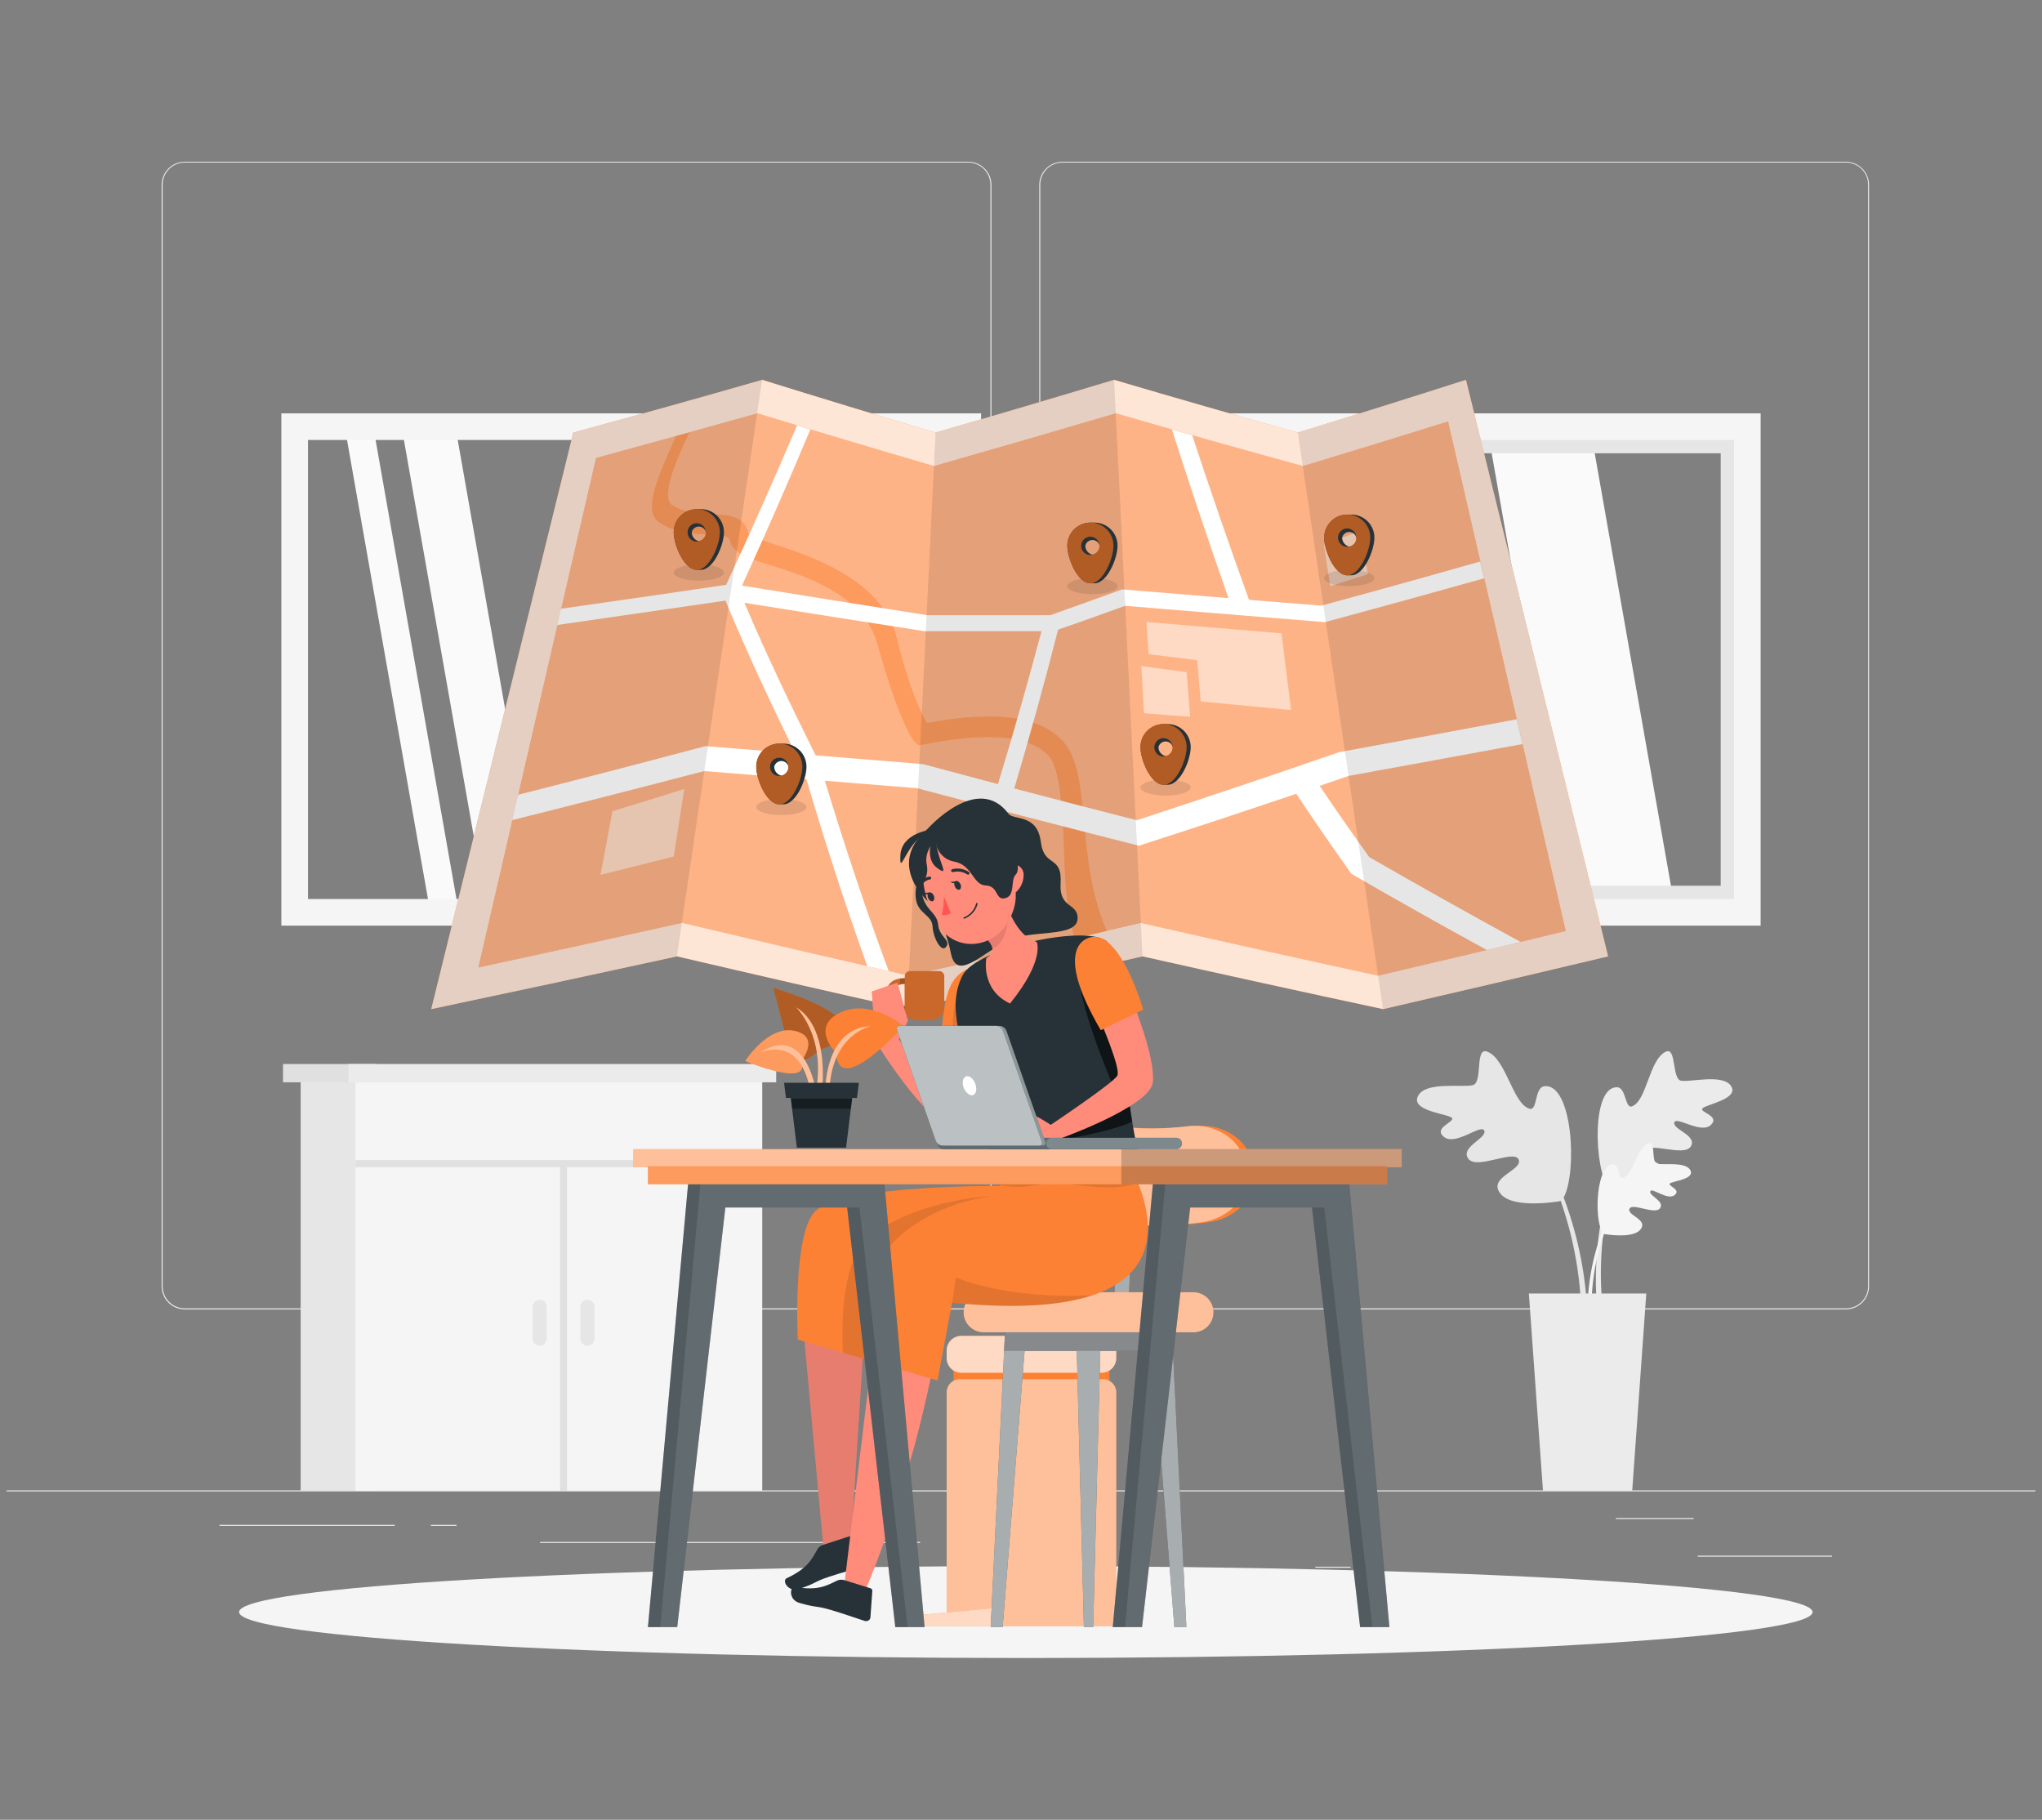 <svg width="202" height="180" viewBox="0 0 202 180" fill="none" xmlns="http://www.w3.org/2000/svg">
<rect x="0" y="0" width="202" height="180" fill="#808080" stroke="none"/>
<path d="M181.24 153.877H167.945V153.977H181.24V153.877Z" fill="#EBEBEB"/>
<path d="M133.602 154.969H130.113V155.069H133.602V154.969Z" fill="#EBEBEB"/>
<path d="M167.544 150.152H159.841V150.252H167.544V150.152Z" fill="#EBEBEB"/>
<path d="M39.044 150.826H21.708V150.926H39.044V150.826Z" fill="#EBEBEB"/>
<path d="M45.161 150.826H42.62V150.926H45.161V150.826Z" fill="#EBEBEB"/>
<path d="M91.025 152.52H53.422V152.62H91.025V152.52Z" fill="#EBEBEB"/>
<path d="M95.782 129.516H18.28C17.672 129.516 17.089 129.274 16.659 128.844C16.229 128.415 15.988 127.832 15.988 127.224V18.272C15.993 17.668 16.237 17.09 16.666 16.664C17.095 16.239 17.675 16 18.28 16H95.782C96.39 16 96.973 16.241 97.403 16.671C97.832 17.101 98.074 17.684 98.074 18.292V127.224C98.074 127.832 97.832 128.415 97.403 128.844C96.973 129.274 96.39 129.516 95.782 129.516ZM18.28 16.08C17.699 16.081 17.142 16.313 16.731 16.723C16.32 17.134 16.089 17.691 16.088 18.272V127.224C16.089 127.805 16.32 128.362 16.731 128.772C17.142 129.183 17.699 129.414 18.28 129.415H95.782C96.363 129.414 96.92 129.183 97.33 128.772C97.741 128.362 97.972 127.805 97.974 127.224V18.272C97.972 17.691 97.741 17.134 97.33 16.723C96.92 16.313 96.363 16.081 95.782 16.08H18.28Z" fill="#EBEBEB"/>
<path d="M182.609 129.516H105.098C104.491 129.515 103.908 129.273 103.479 128.843C103.049 128.414 102.807 127.831 102.806 127.224V18.272C102.813 17.668 103.057 17.091 103.486 16.665C103.915 16.24 104.494 16.001 105.098 16H182.609C183.212 16.002 183.79 16.242 184.217 16.667C184.645 17.092 184.887 17.669 184.893 18.272V127.224C184.893 127.83 184.652 128.412 184.224 128.842C183.796 129.271 183.215 129.514 182.609 129.516ZM105.098 16.08C104.517 16.081 103.961 16.313 103.55 16.723C103.139 17.134 102.908 17.691 102.907 18.272V127.224C102.908 127.805 103.139 128.362 103.55 128.772C103.961 129.183 104.517 129.414 105.098 129.415H182.609C183.19 129.414 183.746 129.183 184.157 128.772C184.568 128.362 184.799 127.805 184.8 127.224V18.272C184.799 17.691 184.568 17.134 184.157 16.723C183.746 16.313 183.19 16.081 182.609 16.08H105.098Z" fill="#EBEBEB"/>
<path d="M201.35 147.418H0.65V147.519H201.35V147.418Z" fill="#EBEBEB"/>
<path d="M29.743 147.454H37.201L37.201 106.15H29.743L29.743 147.454Z" fill="#E6E6E6"/>
<path d="M35.162 147.454H75.403V106.15H35.162L35.162 147.454Z" fill="#F5F5F5"/>
<path d="M27.997 107.053H37.266V105.243H27.997V107.053Z" fill="#E0E0E0"/>
<path d="M34.464 107.053H76.784V105.243H34.464V107.053Z" fill="#EBEBEB"/>
<path d="M58.107 133.112C58.199 133.113 58.29 133.095 58.375 133.06C58.46 133.025 58.538 132.974 58.603 132.909C58.668 132.844 58.72 132.767 58.755 132.682C58.791 132.597 58.809 132.506 58.809 132.414V129.267C58.809 129.175 58.791 129.084 58.755 128.999C58.72 128.914 58.668 128.837 58.603 128.772C58.538 128.707 58.46 128.655 58.375 128.621C58.29 128.586 58.199 128.568 58.107 128.568C57.921 128.568 57.744 128.642 57.613 128.773C57.482 128.904 57.408 129.082 57.408 129.267V132.406C57.407 132.498 57.424 132.59 57.459 132.676C57.494 132.761 57.545 132.839 57.61 132.905C57.675 132.971 57.752 133.023 57.837 133.058C57.923 133.094 58.014 133.112 58.107 133.112Z" fill="#E6E6E6"/>
<path d="M53.386 133.112C53.571 133.112 53.749 133.039 53.88 132.908C54.011 132.777 54.084 132.599 54.084 132.414V129.267C54.084 129.082 54.011 128.904 53.88 128.773C53.749 128.642 53.571 128.568 53.386 128.568C53.201 128.568 53.023 128.642 52.892 128.773C52.761 128.904 52.688 129.082 52.688 129.267V132.406C52.687 132.498 52.704 132.59 52.738 132.676C52.773 132.761 52.824 132.839 52.889 132.905C52.954 132.971 53.032 133.023 53.117 133.058C53.202 133.094 53.294 133.112 53.386 133.112Z" fill="#E6E6E6"/>
<path d="M75.407 114.748V115.451H56.095V147.454H55.397V115.451H35.166V114.748H75.407Z" fill="#E0E0E0"/>
<path d="M155.426 89.432H165.617L157.417 42.926H147.225L155.426 89.432Z" fill="#FAFAFA"/>
<path d="M149.493 89.432H152.243L144.042 42.926H141.292L149.493 89.432Z" fill="#FAFAFA"/>
<path d="M119.681 90.239H122.503L114.078 42.444H111.252L119.681 90.239Z" fill="#FAFAFA"/>
<path d="M125.305 90.239H130.627L122.202 42.444H116.879L125.305 90.239Z" fill="#FAFAFA"/>
<path d="M139.559 42.203H172.851V90.259H139.559V42.203ZM170.217 44.837H142.192V87.61H170.217V44.837Z" fill="#E6E6E6"/>
<path d="M104.946 40.887H174.167V91.559H104.946V40.887ZM171.534 43.52H107.579V88.926H171.534V43.52Z" fill="#F5F5F5"/>
<path d="M78.313 89.432H88.504L80.304 42.926H70.112L78.313 89.432Z" fill="#FAFAFA"/>
<path d="M72.384 89.432H75.13L66.929 42.926H64.184L72.384 89.432Z" fill="#FAFAFA"/>
<path d="M42.568 90.239H45.39L36.965 42.444H34.139L42.568 90.239Z" fill="#FAFAFA"/>
<path d="M48.192 90.239H53.514L45.089 42.444H39.767L48.192 90.239Z" fill="#FAFAFA"/>
<path d="M62.442 42.203H95.738V90.259H62.442V42.203ZM93.105 44.837H65.079V87.61H93.105V44.837Z" fill="#E6E6E6"/>
<path d="M27.833 40.887H97.054V91.559H27.833V40.887ZM94.421 43.52H30.466V88.926H94.421V43.52Z" fill="#F5F5F5"/>
<path d="M157.043 132.466C157.175 127.685 156.373 122.924 154.683 118.449C156.048 115.924 155.562 107.146 152.785 107.439C151.769 107.543 152.126 109.899 151.307 109.667C149.63 109.193 148.995 104.677 147.093 104.011C145.889 103.585 146.691 107.041 145.72 107.326C144.749 107.611 141.048 106.925 140.281 108.394C139.514 109.863 143.043 110.148 143.585 110.538C144.126 110.927 141.678 111.525 142.842 112.456C144.006 113.388 146.559 111.1 146.832 111.846C147.105 112.593 144.423 113.452 145.246 114.608C146.069 115.764 149.834 113.628 150.236 114.712C150.637 115.796 147.057 116.446 148.466 118.112C149.457 119.28 152.415 119.095 154.121 118.847C154.234 118.826 154.318 118.81 154.39 118.79C155.95 123.234 156.631 127.939 156.397 132.643L157.043 132.466Z" fill="#E6E6E6"/>
<path d="M158.083 130.347C157.592 126.064 157.94 121.728 159.107 117.578C157.686 115.419 157.437 107.503 159.954 107.543C160.873 107.543 160.736 109.703 161.451 109.43C162.92 108.872 163.137 104.774 164.794 104.023C165.854 103.545 165.376 106.712 166.284 106.893C167.191 107.074 170.442 106.182 171.245 107.427C172.048 108.671 168.901 109.217 168.435 109.61C167.969 110.004 170.225 110.349 169.238 111.276C168.25 112.203 165.794 110.349 165.625 111.035C165.457 111.722 167.917 112.3 167.263 113.392C166.609 114.483 163.068 112.87 162.791 113.877C162.514 114.885 165.782 115.186 164.646 116.791C163.843 117.915 161.178 117.996 159.628 117.891C159.546 117.887 159.464 117.876 159.384 117.859C158.331 121.972 158.088 126.25 158.669 130.455L158.083 130.347Z" fill="#EBEBEB"/>
<path d="M157.051 130.347C156.972 127.448 157.457 124.562 158.48 121.849C157.653 120.316 157.95 114.997 159.632 115.174C160.25 115.238 160.034 116.663 160.527 116.522C161.547 116.238 161.928 113.5 163.084 113.095C163.823 112.838 163.317 114.933 163.915 115.102C164.513 115.27 166.749 114.869 167.215 115.748C167.68 116.627 165.541 116.812 165.208 117.048C164.875 117.285 166.364 117.646 165.657 118.212C164.951 118.778 163.401 117.41 163.249 117.839C163.096 118.269 164.714 118.823 164.212 119.513C163.711 120.203 161.431 118.919 161.186 119.577C160.941 120.235 163.116 120.629 162.257 121.64C161.659 122.347 159.849 122.234 158.829 122.086L158.669 122.05C157.728 124.746 157.319 127.599 157.465 130.451L157.051 130.347Z" fill="#F5F5F5"/>
<path d="M161.463 147.454H152.636L151.239 127.942H162.856L161.463 147.454Z" fill="#EBEBEB"/>
<path d="M101.477 164C144.46 164 179.305 161.966 179.305 159.456C179.305 156.947 144.46 154.912 101.477 154.912C58.495 154.912 23.65 156.947 23.65 159.456C23.65 161.966 58.495 164 101.477 164Z" fill="#F5F5F5"/>
<path d="M109.741 135.055H94.331V137.427H109.741V135.055Z" fill="#FC8135"/>
<path d="M94.961 136.42H109.111C109.459 136.42 109.793 136.558 110.039 136.804C110.285 137.05 110.423 137.384 110.423 137.732V160.857H93.645V137.736C93.644 137.563 93.678 137.392 93.744 137.232C93.81 137.072 93.907 136.927 94.029 136.804C94.151 136.682 94.297 136.585 94.457 136.519C94.617 136.453 94.788 136.419 94.961 136.42Z" fill="#FC8135"/>
<path opacity="0.5" d="M94.961 136.42H109.111C109.459 136.42 109.793 136.558 110.039 136.804C110.285 137.05 110.423 137.384 110.423 137.732V160.857H93.645V137.736C93.644 137.563 93.678 137.392 93.744 137.232C93.81 137.072 93.907 136.927 94.029 136.804C94.151 136.682 94.297 136.585 94.457 136.519C94.617 136.453 94.788 136.419 94.961 136.42Z" fill="white"/>
<path d="M108.974 132.137H95.094C94.293 132.137 93.645 132.786 93.645 133.586V134.337C93.645 135.137 94.293 135.786 95.094 135.786H108.974C109.774 135.786 110.423 135.137 110.423 134.337V133.586C110.423 132.786 109.774 132.137 108.974 132.137Z" fill="#FC8135"/>
<path opacity="0.7" d="M108.974 132.137H95.094C94.293 132.137 93.645 132.786 93.645 133.586V134.337C93.645 135.137 94.293 135.786 95.094 135.786H108.974C109.774 135.786 110.423 135.137 110.423 134.337V133.586C110.423 132.786 109.774 132.137 108.974 132.137Z" fill="white"/>
<path d="M98.493 160.861H90.65V159.769L98.493 159.039V160.861Z" fill="#FC8135"/>
<path opacity="0.7" d="M98.493 160.861H90.65V159.769L98.493 159.039V160.861Z" fill="white"/>
<path d="M128.377 42.789C122.308 41.096 116.251 39.356 110.206 37.571C104.319 39.345 98.431 41.085 92.544 42.789C86.817 41.085 81.103 39.345 75.4 37.571C69.181 39.356 62.952 41.096 56.711 42.789L42.658 99.816C50.769 98.106 58.873 96.367 66.971 94.598C74.552 96.37 82.142 98.109 89.742 99.816C97.503 98.114 105.263 96.375 113.024 94.598C120.947 96.378 128.88 98.117 136.823 99.816C144.248 98.106 151.666 96.367 159.076 94.598L145.015 37.571C139.478 39.345 133.932 41.085 128.377 42.789Z" fill="#FC8135"/>
<path opacity="0.8" d="M128.377 42.789C122.308 41.096 116.251 39.356 110.206 37.571C104.319 39.345 98.431 41.085 92.544 42.789C86.817 41.085 81.103 39.345 75.4 37.571C69.181 39.356 62.952 41.096 56.711 42.789L42.658 99.816C50.769 98.106 58.873 96.367 66.971 94.598C74.552 96.37 82.142 98.109 89.742 99.816C97.503 98.114 105.263 96.375 113.024 94.598C120.947 96.378 128.88 98.117 136.823 99.816C144.248 98.106 151.666 96.367 159.076 94.598L145.015 37.571C139.478 39.345 133.932 41.085 128.377 42.789Z" fill="white"/>
<path d="M89.899 96.505C97.558 94.803 105.21 93.063 112.855 91.287C120.671 93.066 128.496 94.805 136.329 96.505C142.518 95.065 148.704 93.593 154.885 92.089C151 75.287 147.12 58.486 143.245 41.686C138.468 43.187 133.679 44.659 128.879 46.101C122.703 44.407 116.537 42.668 110.382 40.883C104.393 42.652 98.398 44.391 92.395 46.101C86.562 44.396 80.739 42.657 74.927 40.883C69.612 42.379 64.291 43.85 58.963 45.298C55.077 62.098 51.197 78.898 47.322 95.698C54.047 94.248 60.765 92.776 67.477 91.282C74.935 93.051 82.409 94.792 89.899 96.505Z" fill="#FC8135"/>
<path opacity="0.4" d="M89.899 96.505C97.558 94.803 105.21 93.063 112.855 91.287C120.671 93.066 128.496 94.805 136.329 96.505C142.518 95.065 148.704 93.593 154.885 92.089C151 75.287 147.12 58.486 143.245 41.686C138.468 43.187 133.679 44.659 128.879 46.101C122.703 44.407 116.537 42.668 110.382 40.883C104.393 42.652 98.398 44.391 92.395 46.101C86.562 44.396 80.739 42.657 74.927 40.883C69.612 42.379 64.291 43.85 58.963 45.298C55.077 62.098 51.197 78.898 47.322 95.698C54.047 94.248 60.765 92.776 67.477 91.282C74.935 93.051 82.409 94.792 89.899 96.505Z" fill="white"/>
<path d="M107.255 81.496C106.954 78.285 106.709 75.367 105.449 73.681C102.639 69.952 95.916 70.747 91.693 71.517C91.223 70.715 90.019 68.479 88.698 63.088C87.438 57.942 81.61 55.462 77.114 54.013C75.846 53.611 74.276 53.073 74.015 52.704C73.642 51.006 72.008 50.926 70.403 50.853C69.114 50.793 67.645 50.725 66.473 49.946C65.425 49.248 66.63 45.952 68.199 42.777L66.879 43.139C66.766 43.383 66.65 43.628 66.537 43.877C64.671 48.044 63.707 50.701 65.273 51.712C66.838 52.724 68.568 52.792 69.997 52.861C71.426 52.929 72.109 53.005 72.197 53.455C72.43 54.659 73.919 55.193 76.352 55.939C80.498 57.212 85.54 59.15 86.812 63.722C88.939 71.349 90.252 73.155 90.501 73.384L90.874 73.729L91.392 73.621C95.169 72.902 101.307 72.043 103.751 74.793C104.71 75.873 104.955 78.763 105.144 81.637C105.357 85.213 105.228 89.263 106.316 92.812L109.487 92.081C107.91 88.457 107.556 84.692 107.255 81.496Z" fill="#FC8135"/>
<path opacity="0.2" d="M107.255 81.496C106.954 78.285 106.709 75.367 105.449 73.681C102.639 69.952 95.916 70.747 91.693 71.517C91.223 70.715 90.019 68.479 88.698 63.088C87.438 57.942 81.61 55.462 77.114 54.013C75.846 53.611 74.276 53.073 74.015 52.704C73.642 51.006 72.008 50.926 70.403 50.853C69.114 50.793 67.645 50.725 66.473 49.946C65.425 49.248 66.63 45.952 68.199 42.777L66.879 43.139C66.766 43.383 66.65 43.628 66.537 43.877C64.671 48.044 63.707 50.701 65.273 51.712C66.838 52.724 68.568 52.792 69.997 52.861C71.426 52.929 72.109 53.005 72.197 53.455C72.43 54.659 73.919 55.193 76.352 55.939C80.498 57.212 85.54 59.15 86.812 63.722C88.939 71.349 90.252 73.155 90.501 73.384L90.874 73.729L91.392 73.621C95.169 72.902 101.307 72.043 103.751 74.793C104.71 75.873 104.955 78.763 105.144 81.637C105.357 85.213 105.228 89.263 106.316 92.812L109.487 92.081C107.91 88.457 107.556 84.692 107.255 81.496Z" fill="white"/>
<g opacity="0.5">
<path d="M113.417 61.523L126.771 62.647C127.153 65.681 127.341 67.203 127.723 70.237L118.776 69.386L118.434 65.308L113.618 64.702C113.529 63.433 113.489 62.795 113.417 61.523Z" fill="white"/>
<path d="M112.903 65.878L117.391 66.488L117.732 70.903L113.164 70.55L112.903 65.878Z" fill="white"/>
</g>
<path opacity="0.5" d="M134.579 52.491C133.15 53.057 132.431 53.338 130.966 53.904L131.588 57.974C133.085 57.505 133.828 57.272 135.309 56.798C135.028 55.076 134.88 54.213 134.579 52.491Z" fill="white"/>
<path opacity="0.5" d="M67.689 78.044C64.88 78.923 63.455 79.361 60.585 80.236C60.115 82.757 59.878 84.021 59.404 86.542C62.327 85.811 63.776 85.45 66.65 84.72C67.063 82.05 67.272 80.714 67.689 78.044Z" fill="white"/>
<path d="M111.297 59.925C117.856 60.46 124.412 60.995 130.966 61.531H131.094C136.345 60.112 141.587 58.669 146.821 57.2L146.42 55.542C141.191 57.03 135.953 58.486 130.705 59.909L123.556 59.327C121.6 53.924 119.727 48.5 117.936 43.054L115.929 42.484C117.717 48.072 119.582 53.631 121.525 59.163L111.004 58.3C108.194 59.319 106.77 59.833 103.887 60.852H91.713C85.606 59.889 79.502 58.914 73.401 57.926C75.737 52.812 77.99 47.665 80.161 42.484L78.848 42.083C76.592 47.379 74.254 52.634 71.832 57.85C66.389 58.653 60.943 59.441 55.495 60.214C55.346 60.864 55.27 61.19 55.121 61.82C60.669 61.017 66.218 60.214 71.767 59.411C73.891 64.533 76.239 69.535 78.676 74.516L69.785 73.802C63.616 75.442 57.438 77.047 51.248 78.618C51.015 79.618 50.899 80.12 50.67 81.119C57.009 79.535 63.339 77.919 69.66 76.27L79.775 77.073C81.606 83.295 83.597 89.468 85.796 95.565L87.912 96.047C85.608 89.858 83.525 83.56 81.594 77.225L90.718 77.964C98.015 79.899 105.33 81.795 112.662 83.652C117.864 81.979 123.054 80.267 128.232 78.514C130.348 81.681 131.444 83.263 133.683 86.43C138.12 88.999 142.59 91.513 147.094 93.972L150.41 93.169C145.392 90.426 140.405 87.631 135.45 84.784C133.443 81.974 132.455 80.553 130.544 77.731L133.438 76.74C139.162 75.704 144.885 74.656 150.606 73.597C150.378 72.617 150.265 72.128 150.04 71.148C144.185 72.245 138.329 73.329 132.471 74.4C125.816 76.698 119.145 78.944 112.457 81.135C108.411 80.102 104.369 79.055 100.331 77.992C101.88 72.782 103.327 67.544 104.67 62.277C107.344 61.358 108.668 60.868 111.297 59.925ZM98.737 77.567C95.739 76.764 94.25 76.362 91.308 75.584L80.683 74.713C78.206 69.739 75.81 64.742 73.642 59.624C79.588 60.577 85.534 61.513 91.48 62.434H103.028C101.682 67.51 100.245 72.555 98.717 77.567H98.737Z" fill="white"/>
<path opacity="0.1" d="M66.963 94.598C58.865 96.37 50.761 98.109 42.65 99.816L56.699 42.789C62.939 41.093 69.169 39.353 75.388 37.571L66.963 94.598Z" fill="black"/>
<path opacity="0.1" d="M113.019 94.598C105.259 96.378 97.499 98.117 89.738 99.816C90.675 80.817 91.611 61.808 92.548 42.789C98.435 41.085 104.322 39.345 110.21 37.571C111.143 56.581 112.08 75.591 113.019 94.598Z" fill="black"/>
<path opacity="0.1" d="M159.064 94.598C151.654 96.37 144.236 98.109 136.81 99.816L128.381 42.789C133.936 41.085 139.48 39.345 145.011 37.571L159.064 94.598Z" fill="black"/>
<path opacity="0.1" d="M135.959 57.172C135.959 57.617 134.844 57.974 133.471 57.974C132.098 57.974 130.986 57.617 130.986 57.172C130.986 56.726 132.098 56.369 133.471 56.369C134.844 56.369 135.959 56.73 135.959 57.172Z" fill="black"/>
<path d="M133.679 56.903C134.936 56.903 135.959 54.438 135.959 53.182C135.959 52.577 135.719 51.996 135.292 51.568C134.864 51.14 134.284 50.899 133.679 50.898H133.278C132.978 50.898 132.681 50.957 132.405 51.072C132.128 51.187 131.876 51.355 131.664 51.567C131.453 51.779 131.285 52.031 131.17 52.308C131.056 52.585 130.998 52.882 130.998 53.182C130.998 54.438 132.018 56.903 133.278 56.903H133.679ZM132.768 53.182C132.798 53.049 132.866 52.928 132.962 52.831C133.058 52.735 133.18 52.668 133.312 52.638C133.445 52.608 133.583 52.615 133.712 52.66C133.84 52.706 133.953 52.786 134.038 52.892C134.123 52.999 134.176 53.127 134.191 53.263C134.206 53.398 134.182 53.535 134.123 53.657C134.064 53.779 133.971 53.883 133.856 53.955C133.74 54.027 133.607 54.065 133.471 54.065C133.271 54.018 133.094 53.905 132.966 53.745C132.839 53.585 132.769 53.386 132.768 53.182Z" fill="#263238"/>
<path d="M133.266 50.898C132.966 50.898 132.669 50.957 132.393 51.072C132.116 51.187 131.864 51.355 131.652 51.567C131.441 51.779 131.273 52.031 131.158 52.308C131.044 52.585 130.986 52.882 130.986 53.182C130.986 54.438 132.006 56.903 133.266 56.903C134.526 56.903 135.546 54.438 135.546 53.182C135.547 52.882 135.488 52.585 135.374 52.308C135.259 52.031 135.091 51.779 134.88 51.567C134.668 51.355 134.416 51.187 134.139 51.072C133.863 50.957 133.566 50.898 133.266 50.898ZM133.266 54.089C133.086 54.089 132.909 54.035 132.759 53.935C132.609 53.835 132.493 53.692 132.424 53.525C132.355 53.359 132.337 53.175 132.373 52.998C132.408 52.822 132.495 52.659 132.623 52.532C132.751 52.405 132.914 52.318 133.091 52.283C133.268 52.249 133.451 52.267 133.618 52.337C133.784 52.407 133.926 52.524 134.026 52.674C134.125 52.825 134.178 53.001 134.177 53.182C134.177 53.301 134.154 53.419 134.108 53.53C134.062 53.64 133.995 53.74 133.91 53.825C133.825 53.909 133.725 53.976 133.614 54.021C133.504 54.066 133.386 54.089 133.266 54.089Z" fill="#FC8135"/>
<path opacity="0.3" d="M133.266 50.898C132.966 50.898 132.669 50.957 132.393 51.072C132.116 51.187 131.864 51.355 131.652 51.567C131.441 51.779 131.273 52.031 131.158 52.308C131.044 52.585 130.986 52.882 130.986 53.182C130.986 54.438 132.006 56.903 133.266 56.903C134.526 56.903 135.546 54.438 135.546 53.182C135.547 52.882 135.488 52.585 135.374 52.308C135.259 52.031 135.091 51.779 134.88 51.567C134.668 51.355 134.416 51.187 134.139 51.072C133.863 50.957 133.566 50.898 133.266 50.898ZM133.266 54.089C133.086 54.089 132.909 54.035 132.759 53.935C132.609 53.835 132.493 53.692 132.424 53.525C132.355 53.359 132.337 53.175 132.373 52.998C132.408 52.822 132.495 52.659 132.623 52.532C132.751 52.405 132.914 52.318 133.091 52.283C133.268 52.249 133.451 52.267 133.618 52.337C133.784 52.407 133.926 52.524 134.026 52.674C134.125 52.825 134.178 53.001 134.177 53.182C134.177 53.301 134.154 53.419 134.108 53.53C134.062 53.64 133.995 53.74 133.91 53.825C133.825 53.909 133.725 53.976 133.614 54.021C133.504 54.066 133.386 54.089 133.266 54.089Z" fill="black"/>
<path opacity="0.1" d="M117.788 77.896C117.788 78.337 116.676 78.699 115.303 78.699C113.931 78.699 112.815 78.337 112.815 77.896C112.815 77.454 113.931 77.093 115.303 77.093C116.676 77.093 117.788 77.45 117.788 77.896Z" fill="black"/>
<path d="M115.508 77.623C116.768 77.623 117.788 75.162 117.788 73.902C117.788 73.297 117.548 72.717 117.12 72.29C116.692 71.862 116.113 71.622 115.508 71.622H115.106C114.807 71.621 114.51 71.68 114.233 71.794C113.956 71.909 113.704 72.076 113.492 72.288C113.28 72.5 113.111 72.751 112.996 73.028C112.882 73.305 112.823 73.602 112.823 73.902C112.823 75.162 113.846 77.623 115.106 77.623H115.508ZM114.601 73.902C114.631 73.769 114.698 73.648 114.794 73.552C114.891 73.455 115.012 73.388 115.145 73.358C115.277 73.328 115.416 73.336 115.544 73.381C115.673 73.426 115.786 73.506 115.871 73.613C115.955 73.719 116.008 73.847 116.023 73.983C116.038 74.118 116.015 74.255 115.956 74.377C115.896 74.5 115.804 74.603 115.688 74.675C115.573 74.747 115.439 74.785 115.303 74.785C115.103 74.739 114.925 74.627 114.797 74.467C114.669 74.306 114.6 74.107 114.601 73.902Z" fill="#263238"/>
<path d="M115.099 71.622C114.799 71.621 114.502 71.68 114.225 71.794C113.948 71.909 113.696 72.076 113.484 72.288C113.272 72.5 113.103 72.751 112.989 73.028C112.874 73.305 112.815 73.602 112.815 73.902C112.815 75.162 113.838 77.623 115.099 77.623C116.359 77.623 117.379 75.162 117.379 73.902C117.379 73.602 117.32 73.306 117.205 73.029C117.09 72.753 116.923 72.501 116.711 72.29C116.499 72.078 116.248 71.91 115.971 71.795C115.695 71.681 115.398 71.622 115.099 71.622ZM115.099 74.833C114.918 74.834 114.742 74.781 114.591 74.681C114.441 74.582 114.324 74.44 114.254 74.273C114.184 74.107 114.166 73.924 114.2 73.747C114.235 73.57 114.322 73.407 114.449 73.279C114.576 73.151 114.739 73.064 114.915 73.028C115.092 72.993 115.276 73.011 115.442 73.08C115.609 73.149 115.752 73.265 115.852 73.415C115.952 73.565 116.006 73.742 116.006 73.922C116.001 74.159 115.903 74.385 115.733 74.552C115.564 74.718 115.336 74.812 115.099 74.813V74.833Z" fill="#FC8135"/>
<path opacity="0.3" d="M115.099 71.622C114.799 71.621 114.502 71.68 114.225 71.794C113.948 71.909 113.696 72.076 113.484 72.288C113.272 72.5 113.103 72.751 112.989 73.028C112.874 73.305 112.815 73.602 112.815 73.902C112.815 75.162 113.838 77.623 115.099 77.623C116.359 77.623 117.379 75.162 117.379 73.902C117.379 73.602 117.32 73.306 117.205 73.029C117.09 72.753 116.923 72.501 116.711 72.29C116.499 72.078 116.248 71.91 115.971 71.795C115.695 71.681 115.398 71.622 115.099 71.622ZM115.099 74.833C114.918 74.834 114.742 74.781 114.591 74.681C114.441 74.582 114.324 74.44 114.254 74.273C114.184 74.107 114.166 73.924 114.2 73.747C114.235 73.57 114.322 73.407 114.449 73.279C114.576 73.151 114.739 73.064 114.915 73.028C115.092 72.993 115.276 73.011 115.442 73.08C115.609 73.149 115.752 73.265 115.852 73.415C115.952 73.565 116.006 73.742 116.006 73.922C116.001 74.159 115.903 74.385 115.733 74.552C115.564 74.718 115.336 74.812 115.099 74.813V74.833Z" fill="black"/>
<path opacity="0.1" d="M79.779 79.823C79.779 80.268 78.664 80.625 77.291 80.625C75.918 80.625 74.806 80.268 74.806 79.823C74.806 79.377 75.918 79.02 77.291 79.02C78.664 79.02 79.779 79.385 79.779 79.823Z" fill="black"/>
<path d="M77.499 79.558C78.756 79.558 79.779 77.093 79.779 75.837C79.779 75.231 79.539 74.651 79.112 74.223C78.684 73.795 78.105 73.554 77.499 73.553H77.098C76.798 73.553 76.501 73.612 76.225 73.727C75.948 73.841 75.696 74.01 75.484 74.222C75.273 74.434 75.105 74.686 74.99 74.963C74.876 75.24 74.818 75.537 74.818 75.837C74.818 77.093 75.838 79.558 77.098 79.558H77.499ZM76.588 75.837C76.618 75.704 76.686 75.582 76.782 75.486C76.878 75.39 77 75.323 77.132 75.293C77.265 75.262 77.403 75.27 77.532 75.315C77.66 75.36 77.773 75.441 77.858 75.547C77.943 75.654 77.996 75.782 78.011 75.917C78.026 76.053 78.002 76.189 77.943 76.312C77.884 76.434 77.791 76.538 77.676 76.61C77.56 76.682 77.427 76.72 77.291 76.72C77.091 76.673 76.914 76.56 76.786 76.4C76.659 76.24 76.589 76.041 76.588 75.837Z" fill="#263238"/>
<path d="M77.086 73.553C76.786 73.553 76.49 73.612 76.213 73.727C75.936 73.841 75.684 74.01 75.472 74.222C75.261 74.434 75.093 74.686 74.979 74.963C74.864 75.24 74.806 75.537 74.806 75.837C74.806 77.093 75.826 79.558 77.086 79.558C78.347 79.558 79.366 77.093 79.366 75.837C79.367 75.537 79.308 75.24 79.194 74.963C79.079 74.686 78.912 74.434 78.7 74.222C78.488 74.01 78.236 73.841 77.96 73.727C77.683 73.612 77.386 73.553 77.086 73.553ZM77.086 76.764C76.906 76.765 76.729 76.712 76.578 76.612C76.428 76.512 76.311 76.37 76.241 76.203C76.172 76.037 76.153 75.853 76.188 75.676C76.223 75.499 76.31 75.336 76.438 75.208C76.566 75.081 76.728 74.994 76.905 74.959C77.082 74.924 77.266 74.942 77.433 75.012C77.599 75.081 77.742 75.198 77.841 75.349C77.941 75.499 77.994 75.676 77.993 75.857C77.988 76.094 77.89 76.319 77.721 76.485C77.551 76.651 77.323 76.744 77.086 76.744V76.764Z" fill="#FC8135"/>
<path opacity="0.3" d="M77.086 73.553C76.786 73.553 76.49 73.612 76.213 73.727C75.936 73.841 75.684 74.01 75.472 74.222C75.261 74.434 75.093 74.686 74.979 74.963C74.864 75.24 74.806 75.537 74.806 75.837C74.806 77.093 75.826 79.558 77.086 79.558C78.347 79.558 79.366 77.093 79.366 75.837C79.367 75.537 79.308 75.24 79.194 74.963C79.079 74.686 78.912 74.434 78.7 74.222C78.488 74.01 78.236 73.841 77.96 73.727C77.683 73.612 77.386 73.553 77.086 73.553ZM77.086 76.764C76.906 76.765 76.729 76.712 76.578 76.612C76.428 76.512 76.311 76.37 76.241 76.203C76.172 76.037 76.153 75.853 76.188 75.676C76.223 75.499 76.31 75.336 76.438 75.208C76.566 75.081 76.728 74.994 76.905 74.959C77.082 74.924 77.266 74.942 77.433 75.012C77.599 75.081 77.742 75.198 77.841 75.349C77.941 75.499 77.994 75.676 77.993 75.857C77.988 76.094 77.89 76.319 77.721 76.485C77.551 76.651 77.323 76.744 77.086 76.744V76.764Z" fill="black"/>
<path opacity="0.1" d="M71.615 56.634C71.615 57.079 70.503 57.437 69.13 57.437C67.758 57.437 66.642 57.079 66.642 56.634C66.642 56.188 67.758 55.831 69.13 55.831C70.503 55.831 71.615 56.192 71.615 56.634Z" fill="black"/>
<path d="M69.335 56.365C70.595 56.365 71.615 53.9 71.615 52.644C71.615 52.344 71.557 52.047 71.443 51.77C71.328 51.493 71.16 51.241 70.949 51.029C70.737 50.817 70.485 50.649 70.208 50.534C69.932 50.419 69.635 50.36 69.335 50.36H68.934C68.328 50.36 67.747 50.6 67.319 51.029C66.89 51.457 66.65 52.038 66.65 52.644C66.65 53.9 67.673 56.365 68.934 56.365H69.335ZM68.428 52.644C68.458 52.511 68.525 52.39 68.621 52.293C68.718 52.197 68.839 52.13 68.972 52.1C69.105 52.07 69.243 52.078 69.371 52.123C69.5 52.168 69.613 52.248 69.698 52.355C69.782 52.461 69.835 52.589 69.85 52.725C69.865 52.86 69.842 52.997 69.783 53.119C69.723 53.242 69.631 53.345 69.515 53.417C69.4 53.489 69.266 53.527 69.13 53.527C68.93 53.481 68.752 53.369 68.624 53.209C68.496 53.048 68.427 52.849 68.428 52.644Z" fill="#263238"/>
<path d="M68.926 50.36C68.32 50.36 67.739 50.6 67.311 51.029C66.882 51.457 66.642 52.038 66.642 52.644C66.642 53.9 67.665 56.365 68.926 56.365C70.186 56.365 71.206 53.9 71.206 52.644C71.206 52.039 70.966 51.458 70.538 51.03C70.111 50.602 69.531 50.361 68.926 50.36ZM68.926 53.571C68.745 53.572 68.568 53.519 68.418 53.419C68.267 53.319 68.15 53.177 68.081 53.01C68.011 52.844 67.993 52.66 68.028 52.483C68.063 52.306 68.15 52.143 68.277 52.016C68.405 51.888 68.568 51.801 68.745 51.766C68.922 51.731 69.106 51.749 69.272 51.819C69.439 51.888 69.581 52.006 69.681 52.156C69.781 52.307 69.834 52.483 69.833 52.664C69.827 52.901 69.728 53.126 69.559 53.291C69.39 53.457 69.162 53.55 68.926 53.551V53.571Z" fill="#FC8135"/>
<path opacity="0.3" d="M68.926 50.36C68.32 50.36 67.739 50.6 67.311 51.029C66.882 51.457 66.642 52.038 66.642 52.644C66.642 53.9 67.665 56.365 68.926 56.365C70.186 56.365 71.206 53.9 71.206 52.644C71.206 52.039 70.966 51.458 70.538 51.03C70.111 50.602 69.531 50.361 68.926 50.36ZM68.926 53.571C68.745 53.572 68.568 53.519 68.418 53.419C68.267 53.319 68.15 53.177 68.081 53.01C68.011 52.844 67.993 52.66 68.028 52.483C68.063 52.306 68.15 52.143 68.277 52.016C68.405 51.888 68.568 51.801 68.745 51.766C68.922 51.731 69.106 51.749 69.272 51.819C69.439 51.888 69.581 52.006 69.681 52.156C69.781 52.307 69.834 52.483 69.833 52.664C69.827 52.901 69.728 53.126 69.559 53.291C69.39 53.457 69.162 53.55 68.926 53.551V53.571Z" fill="black"/>
<path opacity="0.1" d="M110.551 57.97C110.551 58.412 109.439 58.773 108.066 58.773C106.693 58.773 105.577 58.412 105.577 57.97C105.577 57.529 106.693 57.167 108.066 57.167C109.439 57.167 110.551 57.525 110.551 57.97Z" fill="black"/>
<path d="M108.271 57.697C109.531 57.697 110.551 55.237 110.551 53.976C110.551 53.677 110.493 53.38 110.378 53.103C110.264 52.826 110.096 52.574 109.884 52.362C109.673 52.15 109.421 51.981 109.144 51.866C108.867 51.752 108.57 51.692 108.271 51.692H107.869C107.264 51.692 106.683 51.933 106.254 52.361C105.826 52.79 105.585 53.371 105.585 53.976C105.585 55.237 106.609 57.697 107.869 57.697H108.271ZM107.364 53.976C107.394 53.844 107.461 53.722 107.557 53.626C107.653 53.53 107.775 53.463 107.908 53.432C108.04 53.402 108.179 53.41 108.307 53.455C108.436 53.5 108.549 53.581 108.633 53.687C108.718 53.794 108.771 53.922 108.786 54.057C108.801 54.193 108.778 54.329 108.718 54.452C108.659 54.574 108.566 54.678 108.451 54.75C108.336 54.822 108.202 54.86 108.066 54.859C107.866 54.814 107.688 54.702 107.56 54.541C107.432 54.381 107.363 54.181 107.364 53.976Z" fill="#263238"/>
<path d="M107.861 51.692C107.256 51.692 106.675 51.933 106.246 52.361C105.818 52.79 105.577 53.371 105.577 53.976C105.577 55.237 106.601 57.697 107.861 57.697C109.122 57.697 110.141 55.237 110.141 53.976C110.141 53.371 109.901 52.791 109.474 52.363C109.046 51.935 108.466 51.694 107.861 51.692ZM107.861 54.904C107.681 54.904 107.504 54.852 107.354 54.752C107.203 54.652 107.086 54.51 107.016 54.343C106.947 54.176 106.928 53.993 106.963 53.816C106.999 53.639 107.085 53.476 107.213 53.348C107.341 53.221 107.503 53.134 107.681 53.099C107.858 53.064 108.041 53.082 108.208 53.151C108.375 53.221 108.517 53.338 108.617 53.489C108.716 53.639 108.769 53.816 108.769 53.996C108.762 54.233 108.664 54.458 108.495 54.624C108.325 54.789 108.098 54.883 107.861 54.884V54.904Z" fill="#FC8135"/>
<path opacity="0.3" d="M107.861 51.692C107.256 51.692 106.675 51.933 106.246 52.361C105.818 52.79 105.577 53.371 105.577 53.976C105.577 55.237 106.601 57.697 107.861 57.697C109.122 57.697 110.141 55.237 110.141 53.976C110.141 53.371 109.901 52.791 109.474 52.363C109.046 51.935 108.466 51.694 107.861 51.692ZM107.861 54.904C107.681 54.904 107.504 54.852 107.354 54.752C107.203 54.652 107.086 54.51 107.016 54.343C106.947 54.176 106.928 53.993 106.963 53.816C106.999 53.639 107.085 53.476 107.213 53.348C107.341 53.221 107.503 53.134 107.681 53.099C107.858 53.064 108.041 53.082 108.208 53.151C108.375 53.221 108.517 53.338 108.617 53.489C108.716 53.639 108.769 53.816 108.769 53.996C108.762 54.233 108.664 54.458 108.495 54.624C108.325 54.789 108.098 54.883 107.861 54.884V54.904Z" fill="black"/>
<path d="M119.327 120.93C116.147 121.327 112.93 121.327 109.75 120.93C106.538 120.593 104.459 117.972 105.033 115.523C105.081 115.334 105.101 115.238 105.146 115.045C105.724 112.597 108.212 111.12 110.745 111.385C113.264 111.698 115.812 111.698 118.332 111.385C120.864 111.12 123.353 112.589 123.927 115.045C123.975 115.238 123.995 115.334 124.039 115.523C124.617 117.955 122.526 120.593 119.327 120.93Z" fill="#FC8135"/>
<path d="M115.646 119.758L115.285 128.564H116.73L117.091 119.758H115.646Z" fill="#263238"/>
<path d="M110.219 128.564H111.664L112.025 119.758H110.58L110.219 128.564Z" fill="#263238"/>
<g opacity="0.6">
<path d="M115.646 119.758L115.285 128.564H116.73L117.091 119.758H115.646Z" fill="white"/>
<path d="M110.219 128.564H111.664L112.025 119.758H110.58L110.219 128.564Z" fill="white"/>
</g>
<path d="M115.915 131.25H99.446L98.001 160.945H99.189L101.356 133.622H106.518L107.221 160.945H108.14L108.842 133.622H114.004L116.172 160.945H117.36L115.915 131.25Z" fill="#263238"/>
<path opacity="0.6" d="M115.915 131.25H99.446L98.001 160.945H99.189L101.356 133.622H106.518L107.221 160.945H108.14L108.842 133.622H114.004L116.172 160.945H117.36L115.915 131.25Z" fill="white"/>
<path opacity="0.2" d="M115.915 131.25H99.445L99.329 133.622H101.356H106.518H108.842H114.004H116.031L115.915 131.25Z" fill="black"/>
<path d="M118.62 120.93C115.439 121.327 112.22 121.327 109.039 120.93C105.828 120.593 103.752 117.972 104.326 115.523C104.371 115.334 104.395 115.238 104.439 115.045C105.013 112.597 107.502 111.12 110.034 111.385C112.554 111.698 115.102 111.698 117.621 111.385C120.158 111.12 122.646 112.589 123.22 115.045C123.265 115.238 123.289 115.334 123.333 115.523C123.907 117.955 121.832 120.593 118.62 120.93Z" fill="#FC8135"/>
<g opacity="0.5">
<path d="M118.62 120.93C115.439 121.327 112.22 121.327 109.039 120.93C105.828 120.593 103.752 117.972 104.326 115.523C104.371 115.334 104.395 115.238 104.439 115.045C105.013 112.597 107.502 111.12 110.034 111.385C112.554 111.698 115.102 111.698 117.621 111.385C120.158 111.12 122.646 112.589 123.22 115.045C123.265 115.238 123.289 115.334 123.333 115.523C123.907 117.955 121.832 120.593 118.62 120.93Z" fill="white"/>
</g>
<g opacity="0.7">
<path d="M118.219 116.025C118.219 116.148 118.182 116.268 118.114 116.37C118.046 116.473 117.949 116.552 117.835 116.6C117.721 116.647 117.596 116.659 117.475 116.635C117.355 116.611 117.244 116.552 117.157 116.465C117.07 116.378 117.011 116.267 116.987 116.146C116.963 116.025 116.975 115.9 117.022 115.787C117.069 115.673 117.149 115.576 117.251 115.507C117.353 115.439 117.474 115.403 117.597 115.403C117.762 115.403 117.92 115.468 118.037 115.585C118.153 115.701 118.219 115.86 118.219 116.025Z" fill="white"/>
<path d="M110.705 116.025C110.706 116.149 110.67 116.271 110.601 116.374C110.533 116.478 110.435 116.559 110.32 116.607C110.206 116.654 110.079 116.667 109.958 116.643C109.836 116.619 109.724 116.559 109.636 116.472C109.548 116.384 109.488 116.272 109.464 116.15C109.44 116.028 109.453 115.902 109.501 115.787C109.549 115.673 109.63 115.575 109.733 115.506C109.837 115.438 109.959 115.402 110.083 115.403C110.164 115.403 110.245 115.419 110.321 115.45C110.396 115.481 110.465 115.527 110.523 115.585C110.58 115.643 110.626 115.711 110.658 115.787C110.689 115.862 110.705 115.943 110.705 116.025Z" fill="white"/>
</g>
<path d="M118.055 131.78H97.306C97.046 131.78 96.789 131.729 96.548 131.63C96.308 131.531 96.09 131.385 95.906 131.201C95.722 131.017 95.576 130.799 95.477 130.559C95.378 130.318 95.327 130.061 95.327 129.801C95.327 129.276 95.536 128.773 95.907 128.401C96.278 128.03 96.781 127.822 97.306 127.822H118.055C118.579 127.822 119.083 128.03 119.454 128.401C119.825 128.773 120.033 129.276 120.033 129.801C120.034 130.061 119.983 130.318 119.884 130.559C119.785 130.799 119.639 131.017 119.455 131.201C119.271 131.385 119.053 131.531 118.812 131.63C118.572 131.729 118.315 131.78 118.055 131.78Z" fill="#FC8135"/>
<path opacity="0.5" d="M118.055 131.78H97.306C97.046 131.78 96.789 131.729 96.548 131.63C96.308 131.531 96.09 131.385 95.906 131.201C95.722 131.017 95.576 130.799 95.477 130.559C95.378 130.318 95.327 130.061 95.327 129.801C95.327 129.276 95.536 128.773 95.907 128.401C96.278 128.03 96.781 127.822 97.306 127.822H118.055C118.579 127.822 119.083 128.03 119.454 128.401C119.825 128.773 120.033 129.276 120.033 129.801C120.034 130.061 119.983 130.318 119.884 130.559C119.785 130.799 119.639 131.017 119.455 131.201C119.271 131.385 119.053 131.531 118.812 131.63C118.572 131.729 118.315 131.78 118.055 131.78Z" fill="white"/>
<path d="M92.284 89.609C92.284 89.609 87.327 85.767 91.763 81.982C91.763 81.982 96.688 76.411 99.751 80.477C100.284 81.183 102.608 80.445 102.962 83.287C103.291 85.88 105.097 84.491 104.917 87.409C104.764 89.89 106.635 89.296 106.602 90.841C106.562 92.848 101.786 91.865 99.469 93.129C96.88 94.546 94.629 96.982 94.075 94.333C93.744 92.67 93.139 91.073 92.284 89.609Z" fill="#263238"/>
<path d="M97.346 103.457C97.346 103.457 97.19 109.831 94.918 111.324C92.646 112.818 86.621 103.048 86.621 103.048L86.26 98.082L88.788 97.207L89.812 100.968L88.909 102.807C88.909 102.807 92.481 107.684 92.951 107.142C93.421 106.6 93.754 102.357 93.754 102.357L97.346 103.457Z" fill="#FF8B7B"/>
<path d="M95.223 96.123C93.172 97.46 93.441 100.579 92.814 104.276L97.748 104.914C97.748 104.914 98.88 93.743 95.223 96.123Z" fill="#FC8135"/>
<path opacity="0.1" d="M94.898 97.93C94.898 97.93 93.376 100.88 94.898 106.387C95.305 107.721 95.574 109.093 95.7 110.481C96.688 109 97.077 106.435 97.23 104.862L97.723 104.926C97.723 104.926 98.145 100.836 97.667 98.134L96.206 97.271L94.898 97.93Z" fill="black"/>
<path d="M79.46 131.31L81.455 153.118L84.136 153.431L85.517 131.683L79.46 131.31Z" fill="#FF8B7B"/>
<path opacity="0.1" d="M79.46 131.31L81.455 153.118L84.136 153.431L85.517 131.683L79.46 131.31Z" fill="black"/>
<path d="M81.443 152.801L84.02 151.966C84.074 151.948 84.133 151.95 84.187 151.969C84.241 151.989 84.287 152.026 84.317 152.074L85.646 154.322C85.676 154.369 85.697 154.421 85.706 154.476C85.715 154.531 85.713 154.587 85.7 154.641C85.686 154.695 85.661 154.746 85.627 154.79C85.593 154.834 85.55 154.87 85.501 154.896C85.476 154.912 85.449 154.925 85.421 154.932C84.345 155.266 83.37 155.518 82.037 155.956C80.46 156.474 80.921 156.53 79.079 157.16C77.967 157.542 77.349 156.357 77.798 156.121C79.877 155.141 80.287 154.274 80.869 153.226C81 153.018 81.205 152.866 81.443 152.801Z" fill="#263238"/>
<path d="M86.4 132.984L83.53 156.695L85.641 157.236C88.558 150.126 90.784 142.752 92.289 135.216L86.4 132.984Z" fill="#FF8B7B"/>
<path d="M83.518 156.297L86.111 157.1C86.166 157.117 86.214 157.152 86.247 157.199C86.279 157.246 86.295 157.303 86.292 157.361L86.107 159.942C86.108 159.999 86.096 160.055 86.073 160.106C86.05 160.158 86.016 160.205 85.975 160.243C85.932 160.28 85.883 160.309 85.829 160.326C85.775 160.344 85.718 160.349 85.662 160.343C85.632 160.347 85.603 160.347 85.573 160.343C84.498 159.998 83.566 159.653 82.21 159.251C80.604 158.778 80.965 159.087 79.091 158.553C77.963 158.232 78.139 156.891 78.633 156.972C80.901 157.353 81.728 156.871 82.804 156.341C83.029 156.242 83.282 156.226 83.518 156.297Z" fill="#263238"/>
<path d="M111.925 114.961C112.006 115.543 112.172 116.11 112.419 116.643C114.209 120.805 116.834 131.093 94.179 128.858L92.742 136.552L78.922 132.498C78.922 132.498 78.368 121.809 80.72 119.742C83.618 117.197 98.96 117.297 98.96 117.297L98.88 115.455L111.925 114.961Z" fill="#FC8135"/>
<path opacity="0.1" d="M86.304 122.102C83.566 124.069 83.173 129.375 83.382 133.807L85.489 134.425C85.453 132.506 85.489 127.629 86.693 125.193C88.222 122.094 92.59 119.015 98.153 118.325C98.149 118.305 91.325 118.489 86.304 122.102Z" fill="black"/>
<path d="M103.399 115.856C105.747 115.944 113.125 116.587 112.72 114.652C112.057 111.706 111.601 108.718 111.355 105.709C110.974 100.33 111.303 94.951 109.541 93.181C107.702 91.339 96.628 93.731 95.223 96.473C93.577 99.684 95.223 103.296 96.539 108.25C97.322 111.212 97.836 113.97 98.326 115.475C98.719 116.703 102.131 115.812 103.399 115.856Z" fill="#263238"/>
<path opacity="0.1" d="M112.419 116.643C112.172 116.11 112.006 115.543 111.925 114.961L98.879 115.455L98.956 117.209C99.638 117.394 100.802 117.526 102.633 117.209C105.679 116.659 109.204 118.112 112.579 117.036L112.419 116.643Z" fill="black"/>
<path opacity="0.6" d="M104.17 112.878C104.17 112.878 109.697 112.043 112.001 110.951C111.748 109.438 111.495 107.615 111.363 105.733C111.07 101.635 111.19 97.536 110.484 95.035L106.655 95.802C106.655 95.802 106.354 98.484 110.147 107.515L108.987 110.212L104.17 112.878Z" fill="black"/>
<path opacity="0.1" d="M108.08 128.115C99.518 128.556 94.561 126.365 94.561 126.365L94.179 128.857C100.702 129.496 105.125 129.102 108.08 128.115Z" fill="black"/>
<path d="M108.774 100.788C108.774 100.788 110.893 105.669 110.532 106.387C110.171 107.106 103.941 111.264 103.941 111.264C103.941 111.264 100.228 108.735 99.241 109.819C98.589 110.55 98.001 111.336 97.483 112.167L98.285 112.529L100.312 111.89C100.312 111.89 103.002 113.588 104.174 112.878C104.174 112.878 113.807 109.546 114.048 107.021C114.289 104.497 112.009 98.993 112.009 98.993L108.774 100.788Z" fill="#FF8B7B"/>
<path d="M108.184 92.667C107.169 92.712 104.242 93.944 108.891 101.9L113.093 99.868C113.093 99.868 110.994 92.527 108.184 92.667Z" fill="#FC8135"/>
<path d="M99.189 88.537C99.791 90.311 100.818 92.731 102.548 93.157C102.548 93.157 103.423 94.915 99.915 99.262C96.949 97.865 97.575 94.759 97.575 94.759C98.201 94.357 98.506 93.835 97.627 92.896L99.189 88.537Z" fill="#FF8B7B"/>
<path opacity="0.1" d="M98.502 90.448L97.627 92.896C97.896 93.144 98.083 93.467 98.165 93.823C99.867 93.209 99.77 90.09 99.77 90.09L98.502 90.448Z" fill="black"/>
<path d="M99.703 84.603C100.505 87.63 100.883 88.89 99.879 90.901C98.37 93.928 94.476 94.225 92.803 91.495C91.301 89.035 90.266 84.479 92.803 82.371C93.356 81.899 94.021 81.576 94.734 81.433C95.448 81.291 96.186 81.334 96.878 81.558C97.571 81.781 98.194 82.179 98.689 82.712C99.184 83.245 99.535 83.896 99.707 84.603H99.703Z" fill="#FF8B7B"/>
<path d="M95.01 87.449C95.111 87.686 95.066 87.927 94.914 87.995C94.761 88.063 94.556 87.919 94.456 87.686C94.356 87.453 94.404 87.208 94.552 87.144C94.701 87.08 94.906 87.248 95.01 87.449Z" fill="#263238"/>
<path d="M92.373 88.593C92.469 88.83 92.425 89.071 92.276 89.135C92.128 89.199 91.915 89.063 91.815 88.83C91.715 88.597 91.763 88.352 91.915 88.288C92.068 88.224 92.272 88.36 92.373 88.593Z" fill="#263238"/>
<path d="M91.988 88.272L91.357 88.348C91.357 88.348 91.831 88.653 91.988 88.272Z" fill="#263238"/>
<path d="M93.368 88.653C93.385 89.277 93.316 89.899 93.164 90.504C93.319 90.537 93.481 90.537 93.636 90.503C93.792 90.469 93.939 90.402 94.067 90.307L93.368 88.653Z" fill="#FF5652"/>
<path d="M95.741 90.697C95.635 90.764 95.524 90.822 95.407 90.869C95.399 90.873 95.389 90.875 95.38 90.876C95.37 90.876 95.361 90.874 95.352 90.871C95.343 90.868 95.335 90.863 95.328 90.856C95.321 90.85 95.315 90.842 95.311 90.833C95.307 90.824 95.305 90.814 95.306 90.804C95.306 90.794 95.308 90.784 95.312 90.775C95.316 90.766 95.322 90.758 95.33 90.751C95.337 90.745 95.346 90.74 95.355 90.737C95.649 90.62 95.912 90.436 96.121 90.199C96.33 89.961 96.48 89.678 96.559 89.372C96.563 89.352 96.575 89.335 96.591 89.324C96.608 89.312 96.628 89.308 96.648 89.312C96.657 89.313 96.666 89.316 96.675 89.322C96.683 89.327 96.69 89.333 96.696 89.341C96.701 89.349 96.705 89.358 96.707 89.367C96.71 89.377 96.71 89.386 96.708 89.396C96.642 89.666 96.522 89.921 96.356 90.144C96.19 90.368 95.981 90.555 95.741 90.697Z" fill="#263238"/>
<path d="M95.849 86.486C95.823 86.504 95.793 86.514 95.761 86.514C95.729 86.514 95.698 86.504 95.672 86.486C95.469 86.354 95.239 86.266 95 86.227C94.76 86.189 94.515 86.2 94.28 86.261C94.241 86.271 94.201 86.266 94.166 86.246C94.132 86.227 94.106 86.195 94.095 86.157C94.09 86.138 94.088 86.119 94.09 86.1C94.092 86.081 94.098 86.062 94.107 86.045C94.117 86.028 94.129 86.014 94.144 86.002C94.159 85.99 94.177 85.981 94.195 85.976C94.478 85.901 94.772 85.889 95.06 85.939C95.347 85.988 95.621 86.1 95.861 86.265C95.875 86.278 95.885 86.294 95.893 86.312C95.9 86.329 95.904 86.348 95.904 86.367C95.904 86.386 95.9 86.405 95.893 86.423C95.885 86.44 95.875 86.456 95.861 86.47C95.858 86.476 95.854 86.481 95.849 86.486Z" fill="#263238"/>
<path d="M91.06 87.71C91.037 87.724 91.011 87.731 90.984 87.731C90.957 87.731 90.931 87.724 90.908 87.71C90.89 87.701 90.875 87.689 90.862 87.674C90.85 87.659 90.84 87.641 90.835 87.623C90.829 87.604 90.827 87.584 90.829 87.565C90.832 87.545 90.838 87.526 90.848 87.509C90.952 87.295 91.108 87.109 91.301 86.969C91.494 86.829 91.719 86.739 91.955 86.707C91.974 86.704 91.993 86.705 92.012 86.71C92.03 86.714 92.047 86.723 92.062 86.734C92.077 86.746 92.09 86.761 92.099 86.777C92.108 86.794 92.114 86.812 92.116 86.831C92.119 86.87 92.107 86.908 92.083 86.938C92.058 86.968 92.022 86.987 91.984 86.992C91.799 87.026 91.626 87.103 91.477 87.217C91.327 87.331 91.207 87.477 91.124 87.646C91.11 87.673 91.087 87.695 91.06 87.71Z" fill="#263238"/>
<path d="M94.641 87.168L94.011 87.24C94.011 87.24 94.472 87.546 94.641 87.168Z" fill="#263238"/>
<path d="M101.256 86.622C101.241 87.215 100.993 87.777 100.566 88.188C99.992 88.726 99.361 88.3 99.193 87.566C99.064 86.903 99.193 85.828 99.923 85.558C100.084 85.503 100.257 85.49 100.425 85.519C100.592 85.549 100.75 85.62 100.883 85.726C101.016 85.833 101.12 85.971 101.185 86.128C101.25 86.286 101.275 86.457 101.256 86.626V86.622Z" fill="#FF8B7B"/>
<path d="M92.558 83.146C92.58 83.652 92.776 84.134 93.112 84.513C93.448 84.891 93.904 85.143 94.404 85.225C96.23 85.587 96.222 87.537 97.519 87.586C98.815 87.634 98.422 89.107 99.45 88.838C100.477 88.569 99.923 87.08 100.477 86.51C101.26 85.707 99.751 82.215 97.916 81.492C96.082 80.77 92.196 80.798 92.558 83.146Z" fill="#263238"/>
<path d="M92.802 82.757C92.802 82.757 91.361 84.009 91.671 85.502C91.98 86.996 90.904 87.24 91.269 88.669C91.634 90.098 92.694 90.275 92.806 91.479C92.919 92.683 94.075 92.976 93.609 93.639C93.144 94.301 92.313 92.796 92.252 91.632C92.192 90.468 90.775 90.403 90.595 88.866C90.414 87.329 91.229 86.606 90.996 85.253C90.763 83.901 90.595 81.97 93.168 82.09C95.741 82.211 92.802 82.757 92.802 82.757Z" fill="#263238"/>
<path d="M92.718 81.725C92.718 81.725 91.069 84.667 92.718 85.864C94.368 87.06 92.012 84.35 92.718 81.725Z" fill="#263238"/>
<path d="M92.24 82.046C92.24 82.046 89.146 82.323 89.066 84.643C88.985 86.963 89.676 82.941 92.24 82.046Z" fill="#263238"/>
<path d="M87.713 98.195C87.705 98.431 87.743 98.666 87.826 98.888C87.909 99.109 88.035 99.311 88.197 99.484C88.358 99.657 88.552 99.796 88.767 99.893C88.982 99.991 89.215 100.045 89.451 100.053H89.543C89.716 100.856 90.426 100.932 91.273 100.932H91.638C92.618 100.932 93.409 100.655 93.409 99.676V96.561C93.409 96.427 93.356 96.299 93.262 96.205C93.168 96.11 93.04 96.056 92.907 96.055H90.005C89.871 96.056 89.744 96.11 89.65 96.205C89.556 96.299 89.503 96.427 89.503 96.561V96.762H89.451C88.387 96.754 87.713 97.283 87.713 98.195ZM88.355 98.267C88.355 97.673 88.784 97.328 89.487 97.328V99.491C89.179 99.478 88.889 99.345 88.679 99.12C88.469 98.894 88.357 98.595 88.367 98.287L88.355 98.267Z" fill="#FC8135"/>
<path opacity="0.2" d="M87.713 98.195C87.705 98.431 87.743 98.666 87.826 98.888C87.909 99.109 88.035 99.311 88.197 99.484C88.358 99.657 88.552 99.796 88.767 99.893C88.982 99.991 89.215 100.045 89.451 100.053H89.543C89.716 100.856 90.426 100.932 91.273 100.932H91.638C92.618 100.932 93.409 100.655 93.409 99.676V96.561C93.409 96.427 93.356 96.299 93.262 96.205C93.168 96.11 93.04 96.056 92.907 96.055H90.005C89.871 96.056 89.744 96.11 89.65 96.205C89.556 96.299 89.503 96.427 89.503 96.561V96.762H89.451C88.387 96.754 87.713 97.283 87.713 98.195ZM88.355 98.267C88.355 97.673 88.784 97.328 89.487 97.328V99.491C89.179 99.478 88.889 99.345 88.679 99.12C88.469 98.894 88.357 98.595 88.367 98.287L88.355 98.267Z" fill="black"/>
<path opacity="0.1" d="M89.499 99.491V99.684C89.5 99.811 89.513 99.937 89.539 100.061H89.447C89.297 100.062 89.149 100.041 89.005 100.001V99.383C89.16 99.455 89.328 99.492 89.499 99.491Z" fill="black"/>
<path opacity="0.1" d="M89.463 96.754H89.515V97.323C89.354 97.323 89.193 97.344 89.037 97.388V96.786C89.178 96.763 89.32 96.752 89.463 96.754Z" fill="black"/>
<path opacity="0.1" d="M89.499 99.491V99.684C89.5 99.811 89.513 99.937 89.539 100.061H89.447C89.297 100.062 89.149 100.041 89.005 100.001V99.383C89.16 99.455 89.328 99.492 89.499 99.491Z" fill="black"/>
<path opacity="0.1" d="M89.463 96.754H89.515V97.323C89.354 97.323 89.193 97.344 89.037 97.388V96.786C89.178 96.763 89.32 96.752 89.463 96.754Z" fill="black"/>
<path d="M86.601 103.048L86.24 98.082L88.768 97.207L89.792 100.972L88.889 102.807L86.601 103.048Z" fill="#FF8B7B"/>
<path d="M80.994 103.862C80.994 103.862 78.702 106.475 77.956 103.425C77.209 100.374 76.499 97.717 76.499 97.717C76.499 97.717 88.894 101.281 80.994 103.862Z" fill="#FC8135"/>
<path opacity="0.3" d="M80.994 103.862C80.994 103.862 78.702 106.475 77.956 103.425C77.209 100.374 76.499 97.717 76.499 97.717C76.499 97.717 88.894 101.281 80.994 103.862Z" fill="black"/>
<path d="M81.315 107.808C81.315 107.808 82.118 101.671 78.75 99.636C78.75 99.636 81.644 102.333 80.757 107.732L81.315 107.808Z" fill="#FC8135"/>
<path opacity="0.5" d="M81.315 107.808C81.315 107.808 82.118 101.671 78.75 99.636C78.75 99.636 81.644 102.333 80.757 107.732L81.315 107.808Z" fill="white"/>
<path d="M82.732 104.175C82.732 104.175 80.083 101.602 83.11 100.161C86.136 98.72 89.388 101.498 89.388 101.498C89.388 101.498 82.941 108.691 82.732 104.175Z" fill="#FC8135"/>
<path d="M81.665 107.519C81.665 107.519 81.717 101.695 86.132 101.498C86.132 101.498 82.427 102.269 82.066 107.519H81.665Z" fill="#FC8135"/>
<path opacity="0.5" d="M81.665 107.519C81.665 107.519 81.717 101.695 86.132 101.498C86.132 101.498 82.427 102.269 82.066 107.519H81.665Z" fill="white"/>
<path d="M79.264 104.95C79.264 104.95 81.219 102.542 78.598 101.964C75.977 101.386 73.717 104.95 73.717 104.95C73.717 104.95 80.292 107.716 79.264 104.95Z" fill="#FC8135"/>
<path opacity="0.2" d="M79.264 104.95C79.264 104.95 81.219 102.542 78.598 101.964C75.977 101.386 73.717 104.95 73.717 104.95C73.717 104.95 80.292 107.716 79.264 104.95Z" fill="white"/>
<path d="M80.625 107.519C80.625 107.519 79.541 101.241 75.162 104.131C75.162 104.131 78.955 102.281 80.083 107.519H80.625Z" fill="#FC8135"/>
<path opacity="0.5" d="M80.625 107.519C80.625 107.519 79.541 101.241 75.162 104.131C75.162 104.131 78.955 102.281 80.083 107.519H80.625Z" fill="white"/>
<path d="M84.96 107.102H77.562L77.747 108.603H78.229L78.827 113.516H83.696L84.298 108.603H84.775L84.96 107.102Z" fill="#263238"/>
<path opacity="0.4" d="M84.169 109.655L84.29 108.667H78.237L78.357 109.655H84.169Z" fill="black"/>
<path d="M133.469 117.092H132.253H115.266H114.049L110.076 160.945H111.292H111.757H112.974L117.734 119.441H129.784L134.545 160.945H135.761H136.227H137.443L133.469 117.092Z" fill="#263238"/>
<path opacity="0.2" d="M133.469 117.092H132.253H115.266H114.049L110.076 160.945H111.292H111.757H112.974L117.734 119.441H129.784L134.545 160.945H135.761H136.227H137.443L133.469 117.092Z" fill="white"/>
<path opacity="0.1" d="M117.734 119.441H130.997L135.761 160.945H137.443L133.469 117.092H115.266L111.292 160.945H112.974L117.734 119.441Z" fill="white"/>
<path d="M87.489 117.092H86.273H69.285H68.069L64.095 160.945H65.312H65.777H66.993L71.754 119.441H83.804L88.565 160.945H89.781H90.246H91.463L87.489 117.092Z" fill="#263238"/>
<path opacity="0.2" d="M87.489 117.092H86.273H69.285H68.069L64.095 160.945H65.312H65.777H66.993L71.754 119.441H83.804L88.565 160.945H89.781H90.246H91.463L87.489 117.092Z" fill="white"/>
<path opacity="0.1" d="M71.754 119.441H85.016L89.781 160.945H91.463L87.489 117.092H69.286L65.312 160.945H66.994L71.754 119.441Z" fill="white"/>
<path d="M138.659 113.665H62.65V115.451H138.659V113.665Z" fill="#FC8135"/>
<path opacity="0.5" d="M138.659 113.665H62.65V115.451H138.659V113.665Z" fill="white"/>
<path opacity="0.2" d="M138.659 113.665H110.927V115.451H138.659V113.665Z" fill="black"/>
<path d="M137.214 115.354H64.095V117.141H137.214V115.354Z" fill="#FC8135"/>
<path opacity="0.2" d="M137.214 115.354H64.095V117.141H137.214V115.354Z" fill="white"/>
<path opacity="0.2" d="M137.214 115.354H110.927V117.141H137.214V115.354Z" fill="black"/>
<path d="M116.362 112.541H93.313C93.164 112.541 93.021 112.6 92.916 112.705C92.811 112.811 92.751 112.954 92.751 113.103C92.751 113.252 92.811 113.395 92.916 113.5C93.021 113.605 93.164 113.665 93.313 113.665H116.362C116.511 113.665 116.654 113.605 116.759 113.5C116.864 113.395 116.924 113.252 116.924 113.103C116.924 112.954 116.864 112.811 116.759 112.705C116.654 112.6 116.511 112.541 116.362 112.541Z" fill="#1A2E35"/>
<path opacity="0.3" d="M116.362 112.541H93.313C93.164 112.541 93.021 112.6 92.916 112.705C92.811 112.811 92.751 112.954 92.751 113.103C92.751 113.252 92.811 113.395 92.916 113.5C93.021 113.605 93.164 113.665 93.313 113.665H116.362C116.511 113.665 116.654 113.605 116.759 113.5C116.864 113.395 116.924 113.252 116.924 113.103C116.924 112.954 116.864 112.811 116.759 112.705C116.654 112.6 116.511 112.541 116.362 112.541Z" fill="white"/>
<path d="M93.618 113.319H103.164C103.206 113.319 103.248 113.309 103.285 113.289C103.323 113.27 103.355 113.242 103.379 113.207C103.404 113.172 103.419 113.132 103.425 113.091C103.431 113.049 103.427 113.006 103.412 112.966L99.567 101.98C99.515 101.832 99.419 101.703 99.291 101.613C99.162 101.522 99.009 101.474 98.853 101.474H89.311C89.269 101.474 89.227 101.483 89.188 101.503C89.15 101.522 89.118 101.55 89.093 101.585C89.068 101.619 89.052 101.66 89.046 101.702C89.04 101.744 89.044 101.787 89.058 101.827L92.908 112.814C92.958 112.962 93.054 113.09 93.181 113.181C93.309 113.272 93.462 113.32 93.618 113.319Z" fill="#1A2E35"/>
<path opacity="0.5" d="M93.618 113.319H103.164C103.206 113.319 103.248 113.309 103.285 113.289C103.323 113.27 103.355 113.242 103.379 113.207C103.404 113.172 103.419 113.132 103.425 113.091C103.431 113.049 103.427 113.006 103.412 112.966L99.567 101.98C99.515 101.832 99.419 101.703 99.291 101.613C99.162 101.522 99.009 101.474 98.853 101.474H89.311C89.269 101.474 89.227 101.483 89.188 101.503C89.15 101.522 89.118 101.55 89.093 101.585C89.068 101.619 89.052 101.66 89.046 101.702C89.04 101.744 89.044 101.787 89.058 101.827L92.908 112.814C92.958 112.962 93.054 113.09 93.181 113.181C93.309 113.272 93.462 113.32 93.618 113.319Z" fill="white"/>
<path d="M93.281 113.319H102.822C102.865 113.32 102.907 113.31 102.945 113.291C102.983 113.271 103.016 113.243 103.041 113.209C103.066 113.174 103.082 113.134 103.088 113.092C103.094 113.049 103.089 113.006 103.075 112.966L99.226 101.98C99.175 101.832 99.08 101.703 98.952 101.612C98.825 101.522 98.672 101.473 98.515 101.474H88.97C88.928 101.474 88.886 101.484 88.849 101.504C88.811 101.524 88.779 101.552 88.754 101.586C88.73 101.621 88.714 101.661 88.709 101.703C88.703 101.745 88.707 101.787 88.721 101.827L92.555 112.814C92.607 112.964 92.705 113.093 92.836 113.184C92.966 113.275 93.122 113.322 93.281 113.319Z" fill="#1A2E35"/>
<path opacity="0.7" d="M93.281 113.319H102.822C102.865 113.32 102.907 113.31 102.945 113.291C102.983 113.271 103.016 113.243 103.041 113.209C103.066 113.174 103.082 113.134 103.088 113.092C103.094 113.049 103.089 113.006 103.075 112.966L99.226 101.98C99.175 101.832 99.08 101.703 98.952 101.612C98.825 101.522 98.672 101.473 98.515 101.474H88.97C88.928 101.474 88.886 101.484 88.849 101.504C88.811 101.524 88.779 101.552 88.754 101.586C88.73 101.621 88.714 101.661 88.709 101.703C88.703 101.745 88.707 101.787 88.721 101.827L92.555 112.814C92.607 112.964 92.705 113.093 92.836 113.184C92.966 113.275 93.122 113.322 93.281 113.319Z" fill="white"/>
<path d="M96.536 107.395C96.661 107.916 96.472 108.338 96.135 108.338C95.798 108.338 95.397 107.916 95.272 107.395C95.148 106.873 95.34 106.455 95.694 106.455C96.047 106.455 96.416 106.877 96.536 107.395Z" fill="white"/>
<path opacity="0.2" d="M104.063 113.665C103.914 113.665 103.771 113.605 103.665 113.5C103.56 113.395 103.501 113.252 103.501 113.103C103.501 112.954 103.56 112.811 103.665 112.705C103.771 112.6 103.914 112.541 104.063 112.541H116.362C116.511 112.541 116.654 112.6 116.759 112.705C116.864 112.811 116.924 112.954 116.924 113.103C116.924 113.252 116.864 113.395 116.759 113.5C116.654 113.605 116.511 113.665 116.362 113.665H104.063Z" fill="white"/>
</svg>
